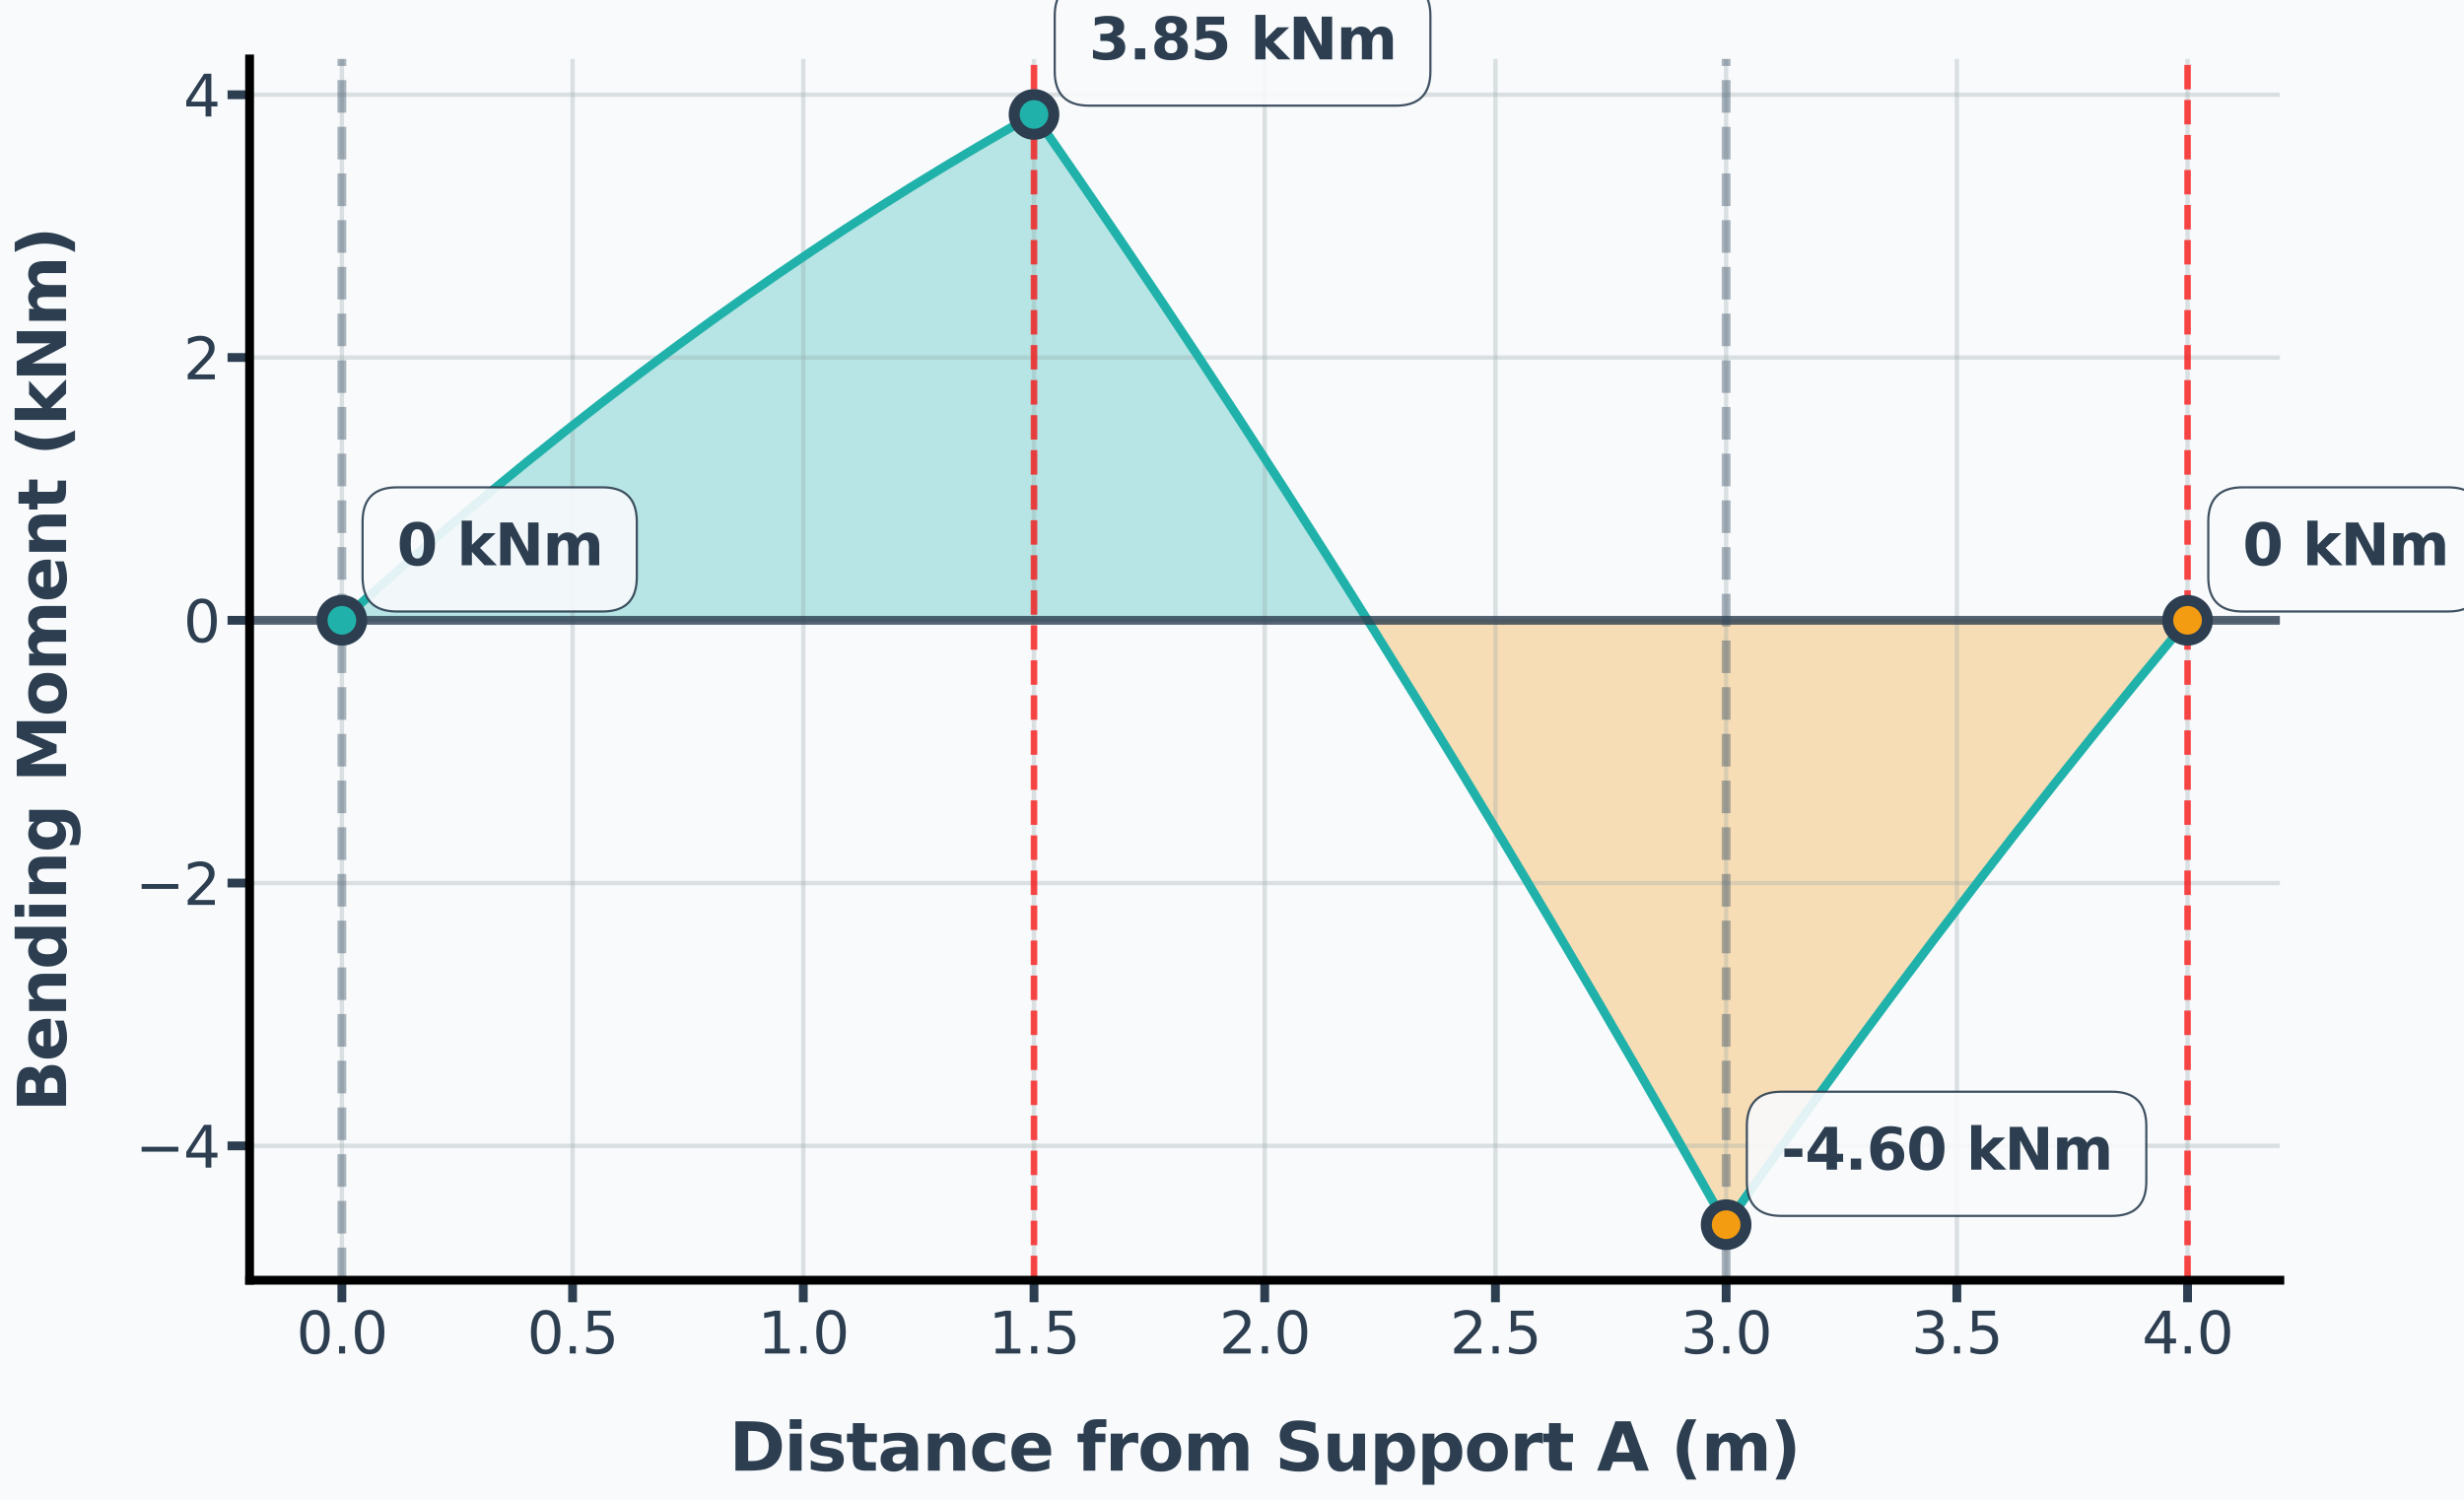 <?xml version="1.0" encoding="utf-8" standalone="no"?>
<!DOCTYPE svg PUBLIC "-//W3C//DTD SVG 1.1//EN"
  "http://www.w3.org/Graphics/SVG/1.1/DTD/svg11.dtd">
<svg xmlns:xlink="http://www.w3.org/1999/xlink" width="1118.491pt" height="681.053pt" viewBox="0 0 1118.491 681.053" xmlns="http://www.w3.org/2000/svg" version="1.1">
 <defs>
  <style type="text/css">*{stroke-linejoin: round; stroke-linecap: butt}</style>
 </defs>
 <g id="figure_1">
  <g id="patch_1">
   <path d="M 0 681.053 
L 1118.491 681.053 
L 1118.491 0 
L 0 0 
z
" style="fill: #f8fafc"/>
  </g>
  <g id="axes_1">
   <g id="patch_2">
    <path d="M 113.298 581.156 
L 1034.898 581.156 
L 1034.898 26.756 
L 113.298 26.756 
z
" style="fill: #f8fafc"/>
   </g>
   <g id="PolyCollection_1">
    <defs>
     <path id="mab0df63781" d="M 155.189 -399.464 
L 155.189 -399.464 
L 156.868 -400.977 
L 158.547 -402.486 
L 160.226 -403.993 
L 161.905 -405.496 
L 163.584 -406.996 
L 165.263 -408.493 
L 166.942 -409.987 
L 168.621 -411.479 
L 170.3 -412.966 
L 171.979 -414.451 
L 173.658 -415.933 
L 175.337 -417.412 
L 177.016 -418.888 
L 178.695 -420.36 
L 180.374 -421.83 
L 182.053 -423.296 
L 183.732 -424.76 
L 185.411 -426.22 
L 187.09 -427.678 
L 188.769 -429.132 
L 190.448 -430.583 
L 192.127 -432.031 
L 193.806 -433.476 
L 195.485 -434.918 
L 197.164 -436.357 
L 198.843 -437.793 
L 200.522 -439.226 
L 202.201 -440.655 
L 203.88 -442.082 
L 205.559 -443.506 
L 207.238 -444.926 
L 208.917 -446.344 
L 210.596 -447.758 
L 212.275 -449.169 
L 213.954 -450.578 
L 215.633 -451.983 
L 217.312 -453.385 
L 218.991 -454.784 
L 220.67 -456.18 
L 222.349 -457.573 
L 224.028 -458.963 
L 225.707 -460.35 
L 227.386 -461.733 
L 229.065 -463.114 
L 230.744 -464.491 
L 232.423 -465.866 
L 234.102 -467.237 
L 235.781 -468.606 
L 237.46 -469.971 
L 239.139 -471.333 
L 240.818 -472.693 
L 242.497 -474.049 
L 244.176 -475.402 
L 245.855 -476.752 
L 247.534 -478.099 
L 249.213 -479.443 
L 250.892 -480.783 
L 252.571 -482.121 
L 254.25 -483.456 
L 255.929 -484.787 
L 257.608 -486.116 
L 259.287 -487.441 
L 260.966 -488.764 
L 262.645 -490.083 
L 264.324 -491.399 
L 266.003 -492.713 
L 267.682 -494.023 
L 269.361 -495.33 
L 271.04 -496.634 
L 272.719 -497.935 
L 274.398 -499.233 
L 276.077 -500.528 
L 277.756 -501.819 
L 279.435 -503.108 
L 281.114 -504.394 
L 282.793 -505.676 
L 284.472 -506.956 
L 286.151 -508.232 
L 287.83 -509.505 
L 289.509 -510.776 
L 291.188 -512.043 
L 292.867 -513.307 
L 294.546 -514.568 
L 296.225 -515.826 
L 297.904 -517.081 
L 299.583 -518.333 
L 301.262 -519.582 
L 302.941 -520.828 
L 304.62 -522.07 
L 306.299 -523.31 
L 307.978 -524.546 
L 309.657 -525.78 
L 311.336 -527.01 
L 313.015 -528.238 
L 314.694 -529.462 
L 316.373 -530.683 
L 318.052 -531.901 
L 319.731 -533.116 
L 321.41 -534.328 
L 323.089 -535.537 
L 324.768 -536.743 
L 326.447 -537.946 
L 328.126 -539.146 
L 329.805 -540.343 
L 331.484 -541.536 
L 333.163 -542.727 
L 334.842 -543.914 
L 336.521 -545.099 
L 338.2 -546.28 
L 339.879 -547.458 
L 341.558 -548.634 
L 343.237 -549.806 
L 344.916 -550.975 
L 346.595 -552.141 
L 348.274 -553.304 
L 349.953 -554.464 
L 351.632 -555.621 
L 353.311 -556.774 
L 354.99 -557.925 
L 356.669 -559.073 
L 358.348 -560.217 
L 360.027 -561.359 
L 361.706 -562.497 
L 363.385 -563.633 
L 365.064 -564.765 
L 366.743 -565.894 
L 368.422 -567.02 
L 370.101 -568.143 
L 371.78 -569.263 
L 373.459 -570.38 
L 375.138 -571.494 
L 376.817 -572.605 
L 378.496 -573.713 
L 380.175 -574.818 
L 381.854 -575.919 
L 383.533 -577.018 
L 385.212 -578.113 
L 386.891 -579.206 
L 388.57 -580.295 
L 390.249 -581.382 
L 391.928 -582.465 
L 393.607 -583.545 
L 395.286 -584.622 
L 396.965 -585.696 
L 398.644 -586.767 
L 400.323 -587.835 
L 402.002 -588.9 
L 403.681 -589.962 
L 405.36 -591.02 
L 407.038 -592.076 
L 408.717 -593.129 
L 410.396 -594.178 
L 412.075 -595.225 
L 413.754 -596.268 
L 415.433 -597.308 
L 417.112 -598.346 
L 418.791 -599.38 
L 420.47 -600.411 
L 422.149 -601.439 
L 423.828 -602.464 
L 425.507 -603.486 
L 427.186 -604.505 
L 428.865 -605.521 
L 430.544 -606.533 
L 432.223 -607.543 
L 433.902 -608.55 
L 435.581 -609.553 
L 437.26 -610.554 
L 438.939 -611.551 
L 440.618 -612.545 
L 442.297 -613.537 
L 443.976 -614.525 
L 445.655 -615.51 
L 447.334 -616.492 
L 449.013 -617.471 
L 450.692 -618.447 
L 452.371 -619.42 
L 454.05 -620.39 
L 455.729 -621.356 
L 457.408 -622.32 
L 459.087 -623.281 
L 460.766 -624.238 
L 462.445 -625.193 
L 464.124 -626.144 
L 465.803 -627.092 
L 467.482 -628.038 
L 469.161 -628.98 
L 470.84 -626.991 
L 472.519 -624.58 
L 474.198 -622.166 
L 475.877 -619.749 
L 477.556 -617.329 
L 479.235 -614.906 
L 480.914 -612.48 
L 482.593 -610.051 
L 484.272 -607.619 
L 485.951 -605.184 
L 487.63 -602.745 
L 489.309 -600.304 
L 490.988 -597.859 
L 492.667 -595.412 
L 494.346 -592.961 
L 496.025 -590.508 
L 497.704 -588.051 
L 499.383 -585.591 
L 501.062 -583.128 
L 502.741 -580.662 
L 504.42 -578.193 
L 506.099 -575.721 
L 507.778 -573.246 
L 509.457 -570.768 
L 511.136 -568.287 
L 512.815 -565.802 
L 514.494 -563.315 
L 516.173 -560.825 
L 517.852 -558.331 
L 519.531 -555.835 
L 521.21 -553.335 
L 522.889 -550.832 
L 524.568 -548.326 
L 526.247 -545.818 
L 527.926 -543.306 
L 529.605 -540.791 
L 531.284 -538.273 
L 532.963 -535.751 
L 534.642 -533.227 
L 536.321 -530.7 
L 538 -528.17 
L 539.679 -525.636 
L 541.358 -523.1 
L 543.037 -520.56 
L 544.716 -518.018 
L 546.395 -515.472 
L 548.074 -512.924 
L 549.753 -510.372 
L 551.432 -507.817 
L 553.111 -505.259 
L 554.79 -502.698 
L 556.469 -500.134 
L 558.148 -497.567 
L 559.827 -494.997 
L 561.506 -492.423 
L 563.185 -489.847 
L 564.864 -487.268 
L 566.543 -484.685 
L 568.222 -482.1 
L 569.901 -479.511 
L 571.58 -476.92 
L 573.259 -474.325 
L 574.938 -471.727 
L 576.617 -469.126 
L 578.296 -466.523 
L 579.975 -463.916 
L 581.654 -461.306 
L 583.333 -458.692 
L 585.012 -456.076 
L 586.691 -453.457 
L 588.37 -450.835 
L 590.049 -448.209 
L 591.728 -445.581 
L 593.407 -442.949 
L 595.086 -440.315 
L 596.765 -437.677 
L 598.444 -435.037 
L 600.123 -432.393 
L 601.802 -429.746 
L 603.481 -427.096 
L 605.16 -424.443 
L 606.839 -421.787 
L 608.518 -419.128 
L 610.197 -416.466 
L 611.876 -413.801 
L 613.555 -411.132 
L 615.234 -408.461 
L 616.913 -405.787 
L 618.592 -403.109 
L 620.271 -400.429 
L 620.271 -399.464 
L 620.271 -399.464 
L 618.592 -399.464 
L 616.913 -399.464 
L 615.234 -399.464 
L 613.555 -399.464 
L 611.876 -399.464 
L 610.197 -399.464 
L 608.518 -399.464 
L 606.839 -399.464 
L 605.16 -399.464 
L 603.481 -399.464 
L 601.802 -399.464 
L 600.123 -399.464 
L 598.444 -399.464 
L 596.765 -399.464 
L 595.086 -399.464 
L 593.407 -399.464 
L 591.728 -399.464 
L 590.049 -399.464 
L 588.37 -399.464 
L 586.691 -399.464 
L 585.012 -399.464 
L 583.333 -399.464 
L 581.654 -399.464 
L 579.975 -399.464 
L 578.296 -399.464 
L 576.617 -399.464 
L 574.938 -399.464 
L 573.259 -399.464 
L 571.58 -399.464 
L 569.901 -399.464 
L 568.222 -399.464 
L 566.543 -399.464 
L 564.864 -399.464 
L 563.185 -399.464 
L 561.506 -399.464 
L 559.827 -399.464 
L 558.148 -399.464 
L 556.469 -399.464 
L 554.79 -399.464 
L 553.111 -399.464 
L 551.432 -399.464 
L 549.753 -399.464 
L 548.074 -399.464 
L 546.395 -399.464 
L 544.716 -399.464 
L 543.037 -399.464 
L 541.358 -399.464 
L 539.679 -399.464 
L 538 -399.464 
L 536.321 -399.464 
L 534.642 -399.464 
L 532.963 -399.464 
L 531.284 -399.464 
L 529.605 -399.464 
L 527.926 -399.464 
L 526.247 -399.464 
L 524.568 -399.464 
L 522.889 -399.464 
L 521.21 -399.464 
L 519.531 -399.464 
L 517.852 -399.464 
L 516.173 -399.464 
L 514.494 -399.464 
L 512.815 -399.464 
L 511.136 -399.464 
L 509.457 -399.464 
L 507.778 -399.464 
L 506.099 -399.464 
L 504.42 -399.464 
L 502.741 -399.464 
L 501.062 -399.464 
L 499.383 -399.464 
L 497.704 -399.464 
L 496.025 -399.464 
L 494.346 -399.464 
L 492.667 -399.464 
L 490.988 -399.464 
L 489.309 -399.464 
L 487.63 -399.464 
L 485.951 -399.464 
L 484.272 -399.464 
L 482.593 -399.464 
L 480.914 -399.464 
L 479.235 -399.464 
L 477.556 -399.464 
L 475.877 -399.464 
L 474.198 -399.464 
L 472.519 -399.464 
L 470.84 -399.464 
L 469.161 -399.464 
L 467.482 -399.464 
L 465.803 -399.464 
L 464.124 -399.464 
L 462.445 -399.464 
L 460.766 -399.464 
L 459.087 -399.464 
L 457.408 -399.464 
L 455.729 -399.464 
L 454.05 -399.464 
L 452.371 -399.464 
L 450.692 -399.464 
L 449.013 -399.464 
L 447.334 -399.464 
L 445.655 -399.464 
L 443.976 -399.464 
L 442.297 -399.464 
L 440.618 -399.464 
L 438.939 -399.464 
L 437.26 -399.464 
L 435.581 -399.464 
L 433.902 -399.464 
L 432.223 -399.464 
L 430.544 -399.464 
L 428.865 -399.464 
L 427.186 -399.464 
L 425.507 -399.464 
L 423.828 -399.464 
L 422.149 -399.464 
L 420.47 -399.464 
L 418.791 -399.464 
L 417.112 -399.464 
L 415.433 -399.464 
L 413.754 -399.464 
L 412.075 -399.464 
L 410.396 -399.464 
L 408.717 -399.464 
L 407.038 -399.464 
L 405.36 -399.464 
L 403.681 -399.464 
L 402.002 -399.464 
L 400.323 -399.464 
L 398.644 -399.464 
L 396.965 -399.464 
L 395.286 -399.464 
L 393.607 -399.464 
L 391.928 -399.464 
L 390.249 -399.464 
L 388.57 -399.464 
L 386.891 -399.464 
L 385.212 -399.464 
L 383.533 -399.464 
L 381.854 -399.464 
L 380.175 -399.464 
L 378.496 -399.464 
L 376.817 -399.464 
L 375.138 -399.464 
L 373.459 -399.464 
L 371.78 -399.464 
L 370.101 -399.464 
L 368.422 -399.464 
L 366.743 -399.464 
L 365.064 -399.464 
L 363.385 -399.464 
L 361.706 -399.464 
L 360.027 -399.464 
L 358.348 -399.464 
L 356.669 -399.464 
L 354.99 -399.464 
L 353.311 -399.464 
L 351.632 -399.464 
L 349.953 -399.464 
L 348.274 -399.464 
L 346.595 -399.464 
L 344.916 -399.464 
L 343.237 -399.464 
L 341.558 -399.464 
L 339.879 -399.464 
L 338.2 -399.464 
L 336.521 -399.464 
L 334.842 -399.464 
L 333.163 -399.464 
L 331.484 -399.464 
L 329.805 -399.464 
L 328.126 -399.464 
L 326.447 -399.464 
L 324.768 -399.464 
L 323.089 -399.464 
L 321.41 -399.464 
L 319.731 -399.464 
L 318.052 -399.464 
L 316.373 -399.464 
L 314.694 -399.464 
L 313.015 -399.464 
L 311.336 -399.464 
L 309.657 -399.464 
L 307.978 -399.464 
L 306.299 -399.464 
L 304.62 -399.464 
L 302.941 -399.464 
L 301.262 -399.464 
L 299.583 -399.464 
L 297.904 -399.464 
L 296.225 -399.464 
L 294.546 -399.464 
L 292.867 -399.464 
L 291.188 -399.464 
L 289.509 -399.464 
L 287.83 -399.464 
L 286.151 -399.464 
L 284.472 -399.464 
L 282.793 -399.464 
L 281.114 -399.464 
L 279.435 -399.464 
L 277.756 -399.464 
L 276.077 -399.464 
L 274.398 -399.464 
L 272.719 -399.464 
L 271.04 -399.464 
L 269.361 -399.464 
L 267.682 -399.464 
L 266.003 -399.464 
L 264.324 -399.464 
L 262.645 -399.464 
L 260.966 -399.464 
L 259.287 -399.464 
L 257.608 -399.464 
L 255.929 -399.464 
L 254.25 -399.464 
L 252.571 -399.464 
L 250.892 -399.464 
L 249.213 -399.464 
L 247.534 -399.464 
L 245.855 -399.464 
L 244.176 -399.464 
L 242.497 -399.464 
L 240.818 -399.464 
L 239.139 -399.464 
L 237.46 -399.464 
L 235.781 -399.464 
L 234.102 -399.464 
L 232.423 -399.464 
L 230.744 -399.464 
L 229.065 -399.464 
L 227.386 -399.464 
L 225.707 -399.464 
L 224.028 -399.464 
L 222.349 -399.464 
L 220.67 -399.464 
L 218.991 -399.464 
L 217.312 -399.464 
L 215.633 -399.464 
L 213.954 -399.464 
L 212.275 -399.464 
L 210.596 -399.464 
L 208.917 -399.464 
L 207.238 -399.464 
L 205.559 -399.464 
L 203.88 -399.464 
L 202.201 -399.464 
L 200.522 -399.464 
L 198.843 -399.464 
L 197.164 -399.464 
L 195.485 -399.464 
L 193.806 -399.464 
L 192.127 -399.464 
L 190.448 -399.464 
L 188.769 -399.464 
L 187.09 -399.464 
L 185.411 -399.464 
L 183.732 -399.464 
L 182.053 -399.464 
L 180.374 -399.464 
L 178.695 -399.464 
L 177.016 -399.464 
L 175.337 -399.464 
L 173.658 -399.464 
L 171.979 -399.464 
L 170.3 -399.464 
L 168.621 -399.464 
L 166.942 -399.464 
L 165.263 -399.464 
L 163.584 -399.464 
L 161.905 -399.464 
L 160.226 -399.464 
L 158.547 -399.464 
L 156.868 -399.464 
L 155.189 -399.464 
z
" style="stroke: #20b2aa; stroke-opacity: 0.3"/>
    </defs>
    <g clip-path="url(#pd5e6517cfe)">
     <use xlink:href="#mab0df63781" x="0" y="681.053" style="fill: #20b2aa; fill-opacity: 0.3; stroke: #20b2aa; stroke-opacity: 0.3"/>
    </g>
   </g>
   <g id="PolyCollection_2">
    <defs>
     <path id="m97b9913c38" d="M 621.95 -399.464 
L 621.95 -397.745 
L 623.629 -395.058 
L 625.308 -392.369 
L 626.987 -389.676 
L 628.666 -386.98 
L 630.345 -384.281 
L 632.024 -381.579 
L 633.703 -378.874 
L 635.382 -376.166 
L 637.061 -373.455 
L 638.74 -370.74 
L 640.419 -368.023 
L 642.098 -365.303 
L 643.777 -362.579 
L 645.456 -359.852 
L 647.135 -357.123 
L 648.814 -354.39 
L 650.493 -351.654 
L 652.172 -348.916 
L 653.851 -346.174 
L 655.53 -343.429 
L 657.209 -340.681 
L 658.888 -337.93 
L 660.567 -335.176 
L 662.246 -332.418 
L 663.925 -329.658 
L 665.604 -326.895 
L 667.283 -324.128 
L 668.962 -321.359 
L 670.641 -318.586 
L 672.32 -315.811 
L 673.999 -313.032 
L 675.678 -310.25 
L 677.357 -307.466 
L 679.036 -304.678 
L 680.715 -301.887 
L 682.394 -299.093 
L 684.073 -296.296 
L 685.752 -293.496 
L 687.431 -290.693 
L 689.11 -287.886 
L 690.789 -285.077 
L 692.468 -282.265 
L 694.147 -279.449 
L 695.826 -276.631 
L 697.505 -273.809 
L 699.184 -270.984 
L 700.863 -268.157 
L 702.542 -265.326 
L 704.221 -262.492 
L 705.899 -259.655 
L 707.578 -256.815 
L 709.257 -253.972 
L 710.936 -251.126 
L 712.615 -248.277 
L 714.294 -245.425 
L 715.973 -242.569 
L 717.652 -239.711 
L 719.331 -236.849 
L 721.01 -233.985 
L 722.689 -231.117 
L 724.368 -228.247 
L 726.047 -225.373 
L 727.726 -222.496 
L 729.405 -219.616 
L 731.084 -216.733 
L 732.763 -213.847 
L 734.442 -210.958 
L 736.121 -208.066 
L 737.8 -205.171 
L 739.479 -202.273 
L 741.158 -199.372 
L 742.837 -196.467 
L 744.516 -193.56 
L 746.195 -190.649 
L 747.874 -187.736 
L 749.553 -184.819 
L 751.232 -181.899 
L 752.911 -178.977 
L 754.59 -176.051 
L 756.269 -173.122 
L 757.948 -170.19 
L 759.627 -167.255 
L 761.306 -164.317 
L 762.985 -161.376 
L 764.664 -158.431 
L 766.343 -155.484 
L 768.022 -152.534 
L 769.701 -149.58 
L 771.38 -146.624 
L 773.059 -143.664 
L 774.738 -140.702 
L 776.417 -137.736 
L 778.096 -134.767 
L 779.775 -131.795 
L 781.454 -128.82 
L 783.133 -125.842 
L 784.812 -126.89 
L 786.491 -129.276 
L 788.17 -131.66 
L 789.849 -134.041 
L 791.528 -136.418 
L 793.207 -138.793 
L 794.886 -141.164 
L 796.565 -143.532 
L 798.244 -145.898 
L 799.923 -148.26 
L 801.602 -150.619 
L 803.281 -152.975 
L 804.96 -155.328 
L 806.639 -157.678 
L 808.318 -160.025 
L 809.997 -162.369 
L 811.676 -164.71 
L 813.355 -167.047 
L 815.034 -169.382 
L 816.713 -171.713 
L 818.392 -174.042 
L 820.071 -176.367 
L 821.75 -178.69 
L 823.429 -181.009 
L 825.108 -183.325 
L 826.787 -185.638 
L 828.466 -187.949 
L 830.145 -190.256 
L 831.824 -192.56 
L 833.503 -194.86 
L 835.182 -197.158 
L 836.861 -199.453 
L 838.54 -201.745 
L 840.219 -204.033 
L 841.898 -206.319 
L 843.577 -208.601 
L 845.256 -210.881 
L 846.935 -213.157 
L 848.614 -215.431 
L 850.293 -217.701 
L 851.972 -219.968 
L 853.651 -222.232 
L 855.33 -224.493 
L 857.009 -226.751 
L 858.688 -229.006 
L 860.367 -231.258 
L 862.046 -233.507 
L 863.725 -235.752 
L 865.404 -237.995 
L 867.083 -240.234 
L 868.762 -242.471 
L 870.441 -244.704 
L 872.12 -246.935 
L 873.799 -249.162 
L 875.478 -251.386 
L 877.157 -253.608 
L 878.836 -255.826 
L 880.515 -258.041 
L 882.194 -260.253 
L 883.873 -262.462 
L 885.552 -264.667 
L 887.231 -266.87 
L 888.91 -269.07 
L 890.589 -271.267 
L 892.268 -273.46 
L 893.947 -275.651 
L 895.626 -277.838 
L 897.305 -280.023 
L 898.984 -282.204 
L 900.663 -284.382 
L 902.342 -286.557 
L 904.021 -288.729 
L 905.7 -290.898 
L 907.379 -293.064 
L 909.058 -295.227 
L 910.737 -297.387 
L 912.416 -299.544 
L 914.095 -301.698 
L 915.774 -303.848 
L 917.453 -305.996 
L 919.132 -308.141 
L 920.811 -310.282 
L 922.49 -312.42 
L 924.169 -314.556 
L 925.848 -316.688 
L 927.527 -318.817 
L 929.206 -320.943 
L 930.885 -323.066 
L 932.564 -325.186 
L 934.243 -327.303 
L 935.922 -329.417 
L 937.601 -331.528 
L 939.28 -333.636 
L 940.959 -335.74 
L 942.638 -337.842 
L 944.317 -339.941 
L 945.996 -342.036 
L 947.675 -344.128 
L 949.354 -346.218 
L 951.033 -348.304 
L 952.712 -350.387 
L 954.391 -352.467 
L 956.07 -354.544 
L 957.749 -356.618 
L 959.428 -358.689 
L 961.107 -360.757 
L 962.786 -362.822 
L 964.465 -364.884 
L 966.144 -366.943 
L 967.823 -368.998 
L 969.502 -371.051 
L 971.181 -373.1 
L 972.86 -375.147 
L 974.539 -377.19 
L 976.218 -379.23 
L 977.897 -381.267 
L 979.576 -383.302 
L 981.255 -385.333 
L 982.934 -387.361 
L 984.613 -389.386 
L 986.292 -391.407 
L 987.971 -393.426 
L 989.65 -395.442 
L 991.329 -397.455 
L 993.008 -399.464 
L 993.008 -399.464 
L 993.008 -399.464 
L 991.329 -399.464 
L 989.65 -399.464 
L 987.971 -399.464 
L 986.292 -399.464 
L 984.613 -399.464 
L 982.934 -399.464 
L 981.255 -399.464 
L 979.576 -399.464 
L 977.897 -399.464 
L 976.218 -399.464 
L 974.539 -399.464 
L 972.86 -399.464 
L 971.181 -399.464 
L 969.502 -399.464 
L 967.823 -399.464 
L 966.144 -399.464 
L 964.465 -399.464 
L 962.786 -399.464 
L 961.107 -399.464 
L 959.428 -399.464 
L 957.749 -399.464 
L 956.07 -399.464 
L 954.391 -399.464 
L 952.712 -399.464 
L 951.033 -399.464 
L 949.354 -399.464 
L 947.675 -399.464 
L 945.996 -399.464 
L 944.317 -399.464 
L 942.638 -399.464 
L 940.959 -399.464 
L 939.28 -399.464 
L 937.601 -399.464 
L 935.922 -399.464 
L 934.243 -399.464 
L 932.564 -399.464 
L 930.885 -399.464 
L 929.206 -399.464 
L 927.527 -399.464 
L 925.848 -399.464 
L 924.169 -399.464 
L 922.49 -399.464 
L 920.811 -399.464 
L 919.132 -399.464 
L 917.453 -399.464 
L 915.774 -399.464 
L 914.095 -399.464 
L 912.416 -399.464 
L 910.737 -399.464 
L 909.058 -399.464 
L 907.379 -399.464 
L 905.7 -399.464 
L 904.021 -399.464 
L 902.342 -399.464 
L 900.663 -399.464 
L 898.984 -399.464 
L 897.305 -399.464 
L 895.626 -399.464 
L 893.947 -399.464 
L 892.268 -399.464 
L 890.589 -399.464 
L 888.91 -399.464 
L 887.231 -399.464 
L 885.552 -399.464 
L 883.873 -399.464 
L 882.194 -399.464 
L 880.515 -399.464 
L 878.836 -399.464 
L 877.157 -399.464 
L 875.478 -399.464 
L 873.799 -399.464 
L 872.12 -399.464 
L 870.441 -399.464 
L 868.762 -399.464 
L 867.083 -399.464 
L 865.404 -399.464 
L 863.725 -399.464 
L 862.046 -399.464 
L 860.367 -399.464 
L 858.688 -399.464 
L 857.009 -399.464 
L 855.33 -399.464 
L 853.651 -399.464 
L 851.972 -399.464 
L 850.293 -399.464 
L 848.614 -399.464 
L 846.935 -399.464 
L 845.256 -399.464 
L 843.577 -399.464 
L 841.898 -399.464 
L 840.219 -399.464 
L 838.54 -399.464 
L 836.861 -399.464 
L 835.182 -399.464 
L 833.503 -399.464 
L 831.824 -399.464 
L 830.145 -399.464 
L 828.466 -399.464 
L 826.787 -399.464 
L 825.108 -399.464 
L 823.429 -399.464 
L 821.75 -399.464 
L 820.071 -399.464 
L 818.392 -399.464 
L 816.713 -399.464 
L 815.034 -399.464 
L 813.355 -399.464 
L 811.676 -399.464 
L 809.997 -399.464 
L 808.318 -399.464 
L 806.639 -399.464 
L 804.96 -399.464 
L 803.281 -399.464 
L 801.602 -399.464 
L 799.923 -399.464 
L 798.244 -399.464 
L 796.565 -399.464 
L 794.886 -399.464 
L 793.207 -399.464 
L 791.528 -399.464 
L 789.849 -399.464 
L 788.17 -399.464 
L 786.491 -399.464 
L 784.812 -399.464 
L 783.133 -399.464 
L 781.454 -399.464 
L 779.775 -399.464 
L 778.096 -399.464 
L 776.417 -399.464 
L 774.738 -399.464 
L 773.059 -399.464 
L 771.38 -399.464 
L 769.701 -399.464 
L 768.022 -399.464 
L 766.343 -399.464 
L 764.664 -399.464 
L 762.985 -399.464 
L 761.306 -399.464 
L 759.627 -399.464 
L 757.948 -399.464 
L 756.269 -399.464 
L 754.59 -399.464 
L 752.911 -399.464 
L 751.232 -399.464 
L 749.553 -399.464 
L 747.874 -399.464 
L 746.195 -399.464 
L 744.516 -399.464 
L 742.837 -399.464 
L 741.158 -399.464 
L 739.479 -399.464 
L 737.8 -399.464 
L 736.121 -399.464 
L 734.442 -399.464 
L 732.763 -399.464 
L 731.084 -399.464 
L 729.405 -399.464 
L 727.726 -399.464 
L 726.047 -399.464 
L 724.368 -399.464 
L 722.689 -399.464 
L 721.01 -399.464 
L 719.331 -399.464 
L 717.652 -399.464 
L 715.973 -399.464 
L 714.294 -399.464 
L 712.615 -399.464 
L 710.936 -399.464 
L 709.257 -399.464 
L 707.578 -399.464 
L 705.899 -399.464 
L 704.221 -399.464 
L 702.542 -399.464 
L 700.863 -399.464 
L 699.184 -399.464 
L 697.505 -399.464 
L 695.826 -399.464 
L 694.147 -399.464 
L 692.468 -399.464 
L 690.789 -399.464 
L 689.11 -399.464 
L 687.431 -399.464 
L 685.752 -399.464 
L 684.073 -399.464 
L 682.394 -399.464 
L 680.715 -399.464 
L 679.036 -399.464 
L 677.357 -399.464 
L 675.678 -399.464 
L 673.999 -399.464 
L 672.32 -399.464 
L 670.641 -399.464 
L 668.962 -399.464 
L 667.283 -399.464 
L 665.604 -399.464 
L 663.925 -399.464 
L 662.246 -399.464 
L 660.567 -399.464 
L 658.888 -399.464 
L 657.209 -399.464 
L 655.53 -399.464 
L 653.851 -399.464 
L 652.172 -399.464 
L 650.493 -399.464 
L 648.814 -399.464 
L 647.135 -399.464 
L 645.456 -399.464 
L 643.777 -399.464 
L 642.098 -399.464 
L 640.419 -399.464 
L 638.74 -399.464 
L 637.061 -399.464 
L 635.382 -399.464 
L 633.703 -399.464 
L 632.024 -399.464 
L 630.345 -399.464 
L 628.666 -399.464 
L 626.987 -399.464 
L 625.308 -399.464 
L 623.629 -399.464 
L 621.95 -399.464 
z
" style="stroke: #f39c12; stroke-opacity: 0.3"/>
    </defs>
    <g clip-path="url(#pd5e6517cfe)">
     <use xlink:href="#m97b9913c38" x="0" y="681.053" style="fill: #f39c12; fill-opacity: 0.3; stroke: #f39c12; stroke-opacity: 0.3"/>
    </g>
   </g>
   <g id="matplotlib.axis_1">
    <g id="xtick_1">
     <g id="line2d_1">
      <path d="M 155.189 581.156 
L 155.189 26.756 
" clip-path="url(#pd5e6517cfe)" style="fill: none; stroke: #95a5a6; stroke-opacity: 0.3; stroke-width: 2; stroke-linecap: square"/>
     </g>
     <g id="line2d_2">
      <defs>
       <path id="m1cbfd6ff16" d="M 0 0 
L 0 10 
" style="stroke: #2c3e50; stroke-width: 4"/>
      </defs>
      <g>
       <use xlink:href="#m1cbfd6ff16" x="155.189" y="581.156" style="fill: #2c3e50; stroke: #2c3e50; stroke-width: 4"/>
      </g>
     </g>
     <g id="text_1">
      <!-- 0.0 -->
      <g style="fill: #2c3e50" transform="translate(134.515 614.412)scale(0.26 -0.26)">
       <defs>
        <path id="DejaVuSans-30" d="M 2034 4250 
Q 1547 4250 1301 3770 
Q 1056 3291 1056 2328 
Q 1056 1369 1301 889 
Q 1547 409 2034 409 
Q 2525 409 2770 889 
Q 3016 1369 3016 2328 
Q 3016 3291 2770 3770 
Q 2525 4250 2034 4250 
z
M 2034 4750 
Q 2819 4750 3233 4129 
Q 3647 3509 3647 2328 
Q 3647 1150 3233 529 
Q 2819 -91 2034 -91 
Q 1250 -91 836 529 
Q 422 1150 422 2328 
Q 422 3509 836 4129 
Q 1250 4750 2034 4750 
z
" transform="scale(0.016)"/>
        <path id="DejaVuSans-2e" d="M 684 794 
L 1344 794 
L 1344 0 
L 684 0 
L 684 794 
z
" transform="scale(0.016)"/>
       </defs>
       <use xlink:href="#DejaVuSans-30"/>
       <use xlink:href="#DejaVuSans-2e" x="63.623"/>
       <use xlink:href="#DejaVuSans-30" x="95.41"/>
      </g>
     </g>
    </g>
    <g id="xtick_2">
     <g id="line2d_3">
      <path d="M 259.917 581.156 
L 259.917 26.756 
" clip-path="url(#pd5e6517cfe)" style="fill: none; stroke: #95a5a6; stroke-opacity: 0.3; stroke-width: 2; stroke-linecap: square"/>
     </g>
     <g id="line2d_4">
      <g>
       <use xlink:href="#m1cbfd6ff16" x="259.917" y="581.156" style="fill: #2c3e50; stroke: #2c3e50; stroke-width: 4"/>
      </g>
     </g>
     <g id="text_2">
      <!-- 0.5 -->
      <g style="fill: #2c3e50" transform="translate(239.243 614.412)scale(0.26 -0.26)">
       <defs>
        <path id="DejaVuSans-35" d="M 691 4666 
L 3169 4666 
L 3169 4134 
L 1269 4134 
L 1269 2991 
Q 1406 3038 1543 3061 
Q 1681 3084 1819 3084 
Q 2600 3084 3056 2656 
Q 3513 2228 3513 1497 
Q 3513 744 3044 326 
Q 2575 -91 1722 -91 
Q 1428 -91 1123 -41 
Q 819 9 494 109 
L 494 744 
Q 775 591 1075 516 
Q 1375 441 1709 441 
Q 2250 441 2565 725 
Q 2881 1009 2881 1497 
Q 2881 1984 2565 2268 
Q 2250 2553 1709 2553 
Q 1456 2553 1204 2497 
Q 953 2441 691 2322 
L 691 4666 
z
" transform="scale(0.016)"/>
       </defs>
       <use xlink:href="#DejaVuSans-30"/>
       <use xlink:href="#DejaVuSans-2e" x="63.623"/>
       <use xlink:href="#DejaVuSans-35" x="95.41"/>
      </g>
     </g>
    </g>
    <g id="xtick_3">
     <g id="line2d_5">
      <path d="M 364.644 581.156 
L 364.644 26.756 
" clip-path="url(#pd5e6517cfe)" style="fill: none; stroke: #95a5a6; stroke-opacity: 0.3; stroke-width: 2; stroke-linecap: square"/>
     </g>
     <g id="line2d_6">
      <g>
       <use xlink:href="#m1cbfd6ff16" x="364.644" y="581.156" style="fill: #2c3e50; stroke: #2c3e50; stroke-width: 4"/>
      </g>
     </g>
     <g id="text_3">
      <!-- 1.0 -->
      <g style="fill: #2c3e50" transform="translate(343.97 614.412)scale(0.26 -0.26)">
       <defs>
        <path id="DejaVuSans-31" d="M 794 531 
L 1825 531 
L 1825 4091 
L 703 3866 
L 703 4441 
L 1819 4666 
L 2450 4666 
L 2450 531 
L 3481 531 
L 3481 0 
L 794 0 
L 794 531 
z
" transform="scale(0.016)"/>
       </defs>
       <use xlink:href="#DejaVuSans-31"/>
       <use xlink:href="#DejaVuSans-2e" x="63.623"/>
       <use xlink:href="#DejaVuSans-30" x="95.41"/>
      </g>
     </g>
    </g>
    <g id="xtick_4">
     <g id="line2d_7">
      <path d="M 469.371 581.156 
L 469.371 26.756 
" clip-path="url(#pd5e6517cfe)" style="fill: none; stroke: #95a5a6; stroke-opacity: 0.3; stroke-width: 2; stroke-linecap: square"/>
     </g>
     <g id="line2d_8">
      <g>
       <use xlink:href="#m1cbfd6ff16" x="469.371" y="581.156" style="fill: #2c3e50; stroke: #2c3e50; stroke-width: 4"/>
      </g>
     </g>
     <g id="text_4">
      <!-- 1.5 -->
      <g style="fill: #2c3e50" transform="translate(448.697 614.412)scale(0.26 -0.26)">
       <use xlink:href="#DejaVuSans-31"/>
       <use xlink:href="#DejaVuSans-2e" x="63.623"/>
       <use xlink:href="#DejaVuSans-35" x="95.41"/>
      </g>
     </g>
    </g>
    <g id="xtick_5">
     <g id="line2d_9">
      <path d="M 574.098 581.156 
L 574.098 26.756 
" clip-path="url(#pd5e6517cfe)" style="fill: none; stroke: #95a5a6; stroke-opacity: 0.3; stroke-width: 2; stroke-linecap: square"/>
     </g>
     <g id="line2d_10">
      <g>
       <use xlink:href="#m1cbfd6ff16" x="574.098" y="581.156" style="fill: #2c3e50; stroke: #2c3e50; stroke-width: 4"/>
      </g>
     </g>
     <g id="text_5">
      <!-- 2.0 -->
      <g style="fill: #2c3e50" transform="translate(553.424 614.412)scale(0.26 -0.26)">
       <defs>
        <path id="DejaVuSans-32" d="M 1228 531 
L 3431 531 
L 3431 0 
L 469 0 
L 469 531 
Q 828 903 1448 1529 
Q 2069 2156 2228 2338 
Q 2531 2678 2651 2914 
Q 2772 3150 2772 3378 
Q 2772 3750 2511 3984 
Q 2250 4219 1831 4219 
Q 1534 4219 1204 4116 
Q 875 4013 500 3803 
L 500 4441 
Q 881 4594 1212 4672 
Q 1544 4750 1819 4750 
Q 2544 4750 2975 4387 
Q 3406 4025 3406 3419 
Q 3406 3131 3298 2873 
Q 3191 2616 2906 2266 
Q 2828 2175 2409 1742 
Q 1991 1309 1228 531 
z
" transform="scale(0.016)"/>
       </defs>
       <use xlink:href="#DejaVuSans-32"/>
       <use xlink:href="#DejaVuSans-2e" x="63.623"/>
       <use xlink:href="#DejaVuSans-30" x="95.41"/>
      </g>
     </g>
    </g>
    <g id="xtick_6">
     <g id="line2d_11">
      <path d="M 678.826 581.156 
L 678.826 26.756 
" clip-path="url(#pd5e6517cfe)" style="fill: none; stroke: #95a5a6; stroke-opacity: 0.3; stroke-width: 2; stroke-linecap: square"/>
     </g>
     <g id="line2d_12">
      <g>
       <use xlink:href="#m1cbfd6ff16" x="678.826" y="581.156" style="fill: #2c3e50; stroke: #2c3e50; stroke-width: 4"/>
      </g>
     </g>
     <g id="text_6">
      <!-- 2.5 -->
      <g style="fill: #2c3e50" transform="translate(658.152 614.412)scale(0.26 -0.26)">
       <use xlink:href="#DejaVuSans-32"/>
       <use xlink:href="#DejaVuSans-2e" x="63.623"/>
       <use xlink:href="#DejaVuSans-35" x="95.41"/>
      </g>
     </g>
    </g>
    <g id="xtick_7">
     <g id="line2d_13">
      <path d="M 783.553 581.156 
L 783.553 26.756 
" clip-path="url(#pd5e6517cfe)" style="fill: none; stroke: #95a5a6; stroke-opacity: 0.3; stroke-width: 2; stroke-linecap: square"/>
     </g>
     <g id="line2d_14">
      <g>
       <use xlink:href="#m1cbfd6ff16" x="783.553" y="581.156" style="fill: #2c3e50; stroke: #2c3e50; stroke-width: 4"/>
      </g>
     </g>
     <g id="text_7">
      <!-- 3.0 -->
      <g style="fill: #2c3e50" transform="translate(762.879 614.412)scale(0.26 -0.26)">
       <defs>
        <path id="DejaVuSans-33" d="M 2597 2516 
Q 3050 2419 3304 2112 
Q 3559 1806 3559 1356 
Q 3559 666 3084 287 
Q 2609 -91 1734 -91 
Q 1441 -91 1130 -33 
Q 819 25 488 141 
L 488 750 
Q 750 597 1062 519 
Q 1375 441 1716 441 
Q 2309 441 2620 675 
Q 2931 909 2931 1356 
Q 2931 1769 2642 2001 
Q 2353 2234 1838 2234 
L 1294 2234 
L 1294 2753 
L 1863 2753 
Q 2328 2753 2575 2939 
Q 2822 3125 2822 3475 
Q 2822 3834 2567 4026 
Q 2313 4219 1838 4219 
Q 1578 4219 1281 4162 
Q 984 4106 628 3988 
L 628 4550 
Q 988 4650 1302 4700 
Q 1616 4750 1894 4750 
Q 2613 4750 3031 4423 
Q 3450 4097 3450 3541 
Q 3450 3153 3228 2886 
Q 3006 2619 2597 2516 
z
" transform="scale(0.016)"/>
       </defs>
       <use xlink:href="#DejaVuSans-33"/>
       <use xlink:href="#DejaVuSans-2e" x="63.623"/>
       <use xlink:href="#DejaVuSans-30" x="95.41"/>
      </g>
     </g>
    </g>
    <g id="xtick_8">
     <g id="line2d_15">
      <path d="M 888.28 581.156 
L 888.28 26.756 
" clip-path="url(#pd5e6517cfe)" style="fill: none; stroke: #95a5a6; stroke-opacity: 0.3; stroke-width: 2; stroke-linecap: square"/>
     </g>
     <g id="line2d_16">
      <g>
       <use xlink:href="#m1cbfd6ff16" x="888.28" y="581.156" style="fill: #2c3e50; stroke: #2c3e50; stroke-width: 4"/>
      </g>
     </g>
     <g id="text_8">
      <!-- 3.5 -->
      <g style="fill: #2c3e50" transform="translate(867.606 614.412)scale(0.26 -0.26)">
       <use xlink:href="#DejaVuSans-33"/>
       <use xlink:href="#DejaVuSans-2e" x="63.623"/>
       <use xlink:href="#DejaVuSans-35" x="95.41"/>
      </g>
     </g>
    </g>
    <g id="xtick_9">
     <g id="line2d_17">
      <path d="M 993.008 581.156 
L 993.008 26.756 
" clip-path="url(#pd5e6517cfe)" style="fill: none; stroke: #95a5a6; stroke-opacity: 0.3; stroke-width: 2; stroke-linecap: square"/>
     </g>
     <g id="line2d_18">
      <g>
       <use xlink:href="#m1cbfd6ff16" x="993.008" y="581.156" style="fill: #2c3e50; stroke: #2c3e50; stroke-width: 4"/>
      </g>
     </g>
     <g id="text_9">
      <!-- 4.0 -->
      <g style="fill: #2c3e50" transform="translate(972.333 614.412)scale(0.26 -0.26)">
       <defs>
        <path id="DejaVuSans-34" d="M 2419 4116 
L 825 1625 
L 2419 1625 
L 2419 4116 
z
M 2253 4666 
L 3047 4666 
L 3047 1625 
L 3713 1625 
L 3713 1100 
L 3047 1100 
L 3047 0 
L 2419 0 
L 2419 1100 
L 313 1100 
L 313 1709 
L 2253 4666 
z
" transform="scale(0.016)"/>
       </defs>
       <use xlink:href="#DejaVuSans-34"/>
       <use xlink:href="#DejaVuSans-2e" x="63.623"/>
       <use xlink:href="#DejaVuSans-30" x="95.41"/>
      </g>
     </g>
    </g>
    <g id="text_10">
     <!-- Distance from Support A (m) -->
     <g style="fill: #2c3e50" transform="translate(331.019 667.614)scale(0.3 -0.3)">
      <defs>
       <path id="DejaVuSans-Bold-44" d="M 1791 3756 
L 1791 909 
L 2222 909 
Q 2959 909 3348 1275 
Q 3738 1641 3738 2338 
Q 3738 3031 3350 3393 
Q 2963 3756 2222 3756 
L 1791 3756 
z
M 588 4666 
L 1856 4666 
Q 2919 4666 3439 4514 
Q 3959 4363 4331 4000 
Q 4659 3684 4818 3271 
Q 4978 2859 4978 2338 
Q 4978 1809 4818 1395 
Q 4659 981 4331 666 
Q 3956 303 3431 151 
Q 2906 0 1856 0 
L 588 0 
L 588 4666 
z
" transform="scale(0.016)"/>
       <path id="DejaVuSans-Bold-69" d="M 538 3500 
L 1656 3500 
L 1656 0 
L 538 0 
L 538 3500 
z
M 538 4863 
L 1656 4863 
L 1656 3950 
L 538 3950 
L 538 4863 
z
" transform="scale(0.016)"/>
       <path id="DejaVuSans-Bold-73" d="M 3272 3391 
L 3272 2541 
Q 2913 2691 2578 2766 
Q 2244 2841 1947 2841 
Q 1628 2841 1473 2761 
Q 1319 2681 1319 2516 
Q 1319 2381 1436 2309 
Q 1553 2238 1856 2203 
L 2053 2175 
Q 2913 2066 3209 1816 
Q 3506 1566 3506 1031 
Q 3506 472 3093 190 
Q 2681 -91 1863 -91 
Q 1516 -91 1145 -36 
Q 775 19 384 128 
L 384 978 
Q 719 816 1070 734 
Q 1422 653 1784 653 
Q 2113 653 2278 743 
Q 2444 834 2444 1013 
Q 2444 1163 2330 1236 
Q 2216 1309 1875 1350 
L 1678 1375 
Q 931 1469 631 1722 
Q 331 1975 331 2491 
Q 331 3047 712 3315 
Q 1094 3584 1881 3584 
Q 2191 3584 2531 3537 
Q 2872 3491 3272 3391 
z
" transform="scale(0.016)"/>
       <path id="DejaVuSans-Bold-74" d="M 1759 4494 
L 1759 3500 
L 2913 3500 
L 2913 2700 
L 1759 2700 
L 1759 1216 
Q 1759 972 1856 886 
Q 1953 800 2241 800 
L 2816 800 
L 2816 0 
L 1856 0 
Q 1194 0 917 276 
Q 641 553 641 1216 
L 641 2700 
L 84 2700 
L 84 3500 
L 641 3500 
L 641 4494 
L 1759 4494 
z
" transform="scale(0.016)"/>
       <path id="DejaVuSans-Bold-61" d="M 2106 1575 
Q 1756 1575 1579 1456 
Q 1403 1338 1403 1106 
Q 1403 894 1545 773 
Q 1688 653 1941 653 
Q 2256 653 2472 879 
Q 2688 1106 2688 1447 
L 2688 1575 
L 2106 1575 
z
M 3816 1997 
L 3816 0 
L 2688 0 
L 2688 519 
Q 2463 200 2181 54 
Q 1900 -91 1497 -91 
Q 953 -91 614 226 
Q 275 544 275 1050 
Q 275 1666 698 1953 
Q 1122 2241 2028 2241 
L 2688 2241 
L 2688 2328 
Q 2688 2594 2478 2717 
Q 2269 2841 1825 2841 
Q 1466 2841 1156 2769 
Q 847 2697 581 2553 
L 581 3406 
Q 941 3494 1303 3539 
Q 1666 3584 2028 3584 
Q 2975 3584 3395 3211 
Q 3816 2838 3816 1997 
z
" transform="scale(0.016)"/>
       <path id="DejaVuSans-Bold-6e" d="M 4056 2131 
L 4056 0 
L 2931 0 
L 2931 347 
L 2931 1631 
Q 2931 2084 2911 2256 
Q 2891 2428 2841 2509 
Q 2775 2619 2662 2680 
Q 2550 2741 2406 2741 
Q 2056 2741 1856 2470 
Q 1656 2200 1656 1722 
L 1656 0 
L 538 0 
L 538 3500 
L 1656 3500 
L 1656 2988 
Q 1909 3294 2193 3439 
Q 2478 3584 2822 3584 
Q 3428 3584 3742 3212 
Q 4056 2841 4056 2131 
z
" transform="scale(0.016)"/>
       <path id="DejaVuSans-Bold-63" d="M 3366 3391 
L 3366 2478 
Q 3138 2634 2908 2709 
Q 2678 2784 2431 2784 
Q 1963 2784 1702 2511 
Q 1441 2238 1441 1747 
Q 1441 1256 1702 982 
Q 1963 709 2431 709 
Q 2694 709 2930 787 
Q 3166 866 3366 1019 
L 3366 103 
Q 3103 6 2833 -42 
Q 2563 -91 2291 -91 
Q 1344 -91 809 395 
Q 275 881 275 1747 
Q 275 2613 809 3098 
Q 1344 3584 2291 3584 
Q 2566 3584 2833 3536 
Q 3100 3488 3366 3391 
z
" transform="scale(0.016)"/>
       <path id="DejaVuSans-Bold-65" d="M 4031 1759 
L 4031 1441 
L 1416 1441 
Q 1456 1047 1700 850 
Q 1944 653 2381 653 
Q 2734 653 3104 758 
Q 3475 863 3866 1075 
L 3866 213 
Q 3469 63 3072 -14 
Q 2675 -91 2278 -91 
Q 1328 -91 801 392 
Q 275 875 275 1747 
Q 275 2603 792 3093 
Q 1309 3584 2216 3584 
Q 3041 3584 3536 3087 
Q 4031 2591 4031 1759 
z
M 2881 2131 
Q 2881 2450 2695 2645 
Q 2509 2841 2209 2841 
Q 1884 2841 1681 2658 
Q 1478 2475 1428 2131 
L 2881 2131 
z
" transform="scale(0.016)"/>
       <path id="DejaVuSans-Bold-20" transform="scale(0.016)"/>
       <path id="DejaVuSans-Bold-66" d="M 2841 4863 
L 2841 4128 
L 2222 4128 
Q 1984 4128 1890 4042 
Q 1797 3956 1797 3744 
L 1797 3500 
L 2753 3500 
L 2753 2700 
L 1797 2700 
L 1797 0 
L 678 0 
L 678 2700 
L 122 2700 
L 122 3500 
L 678 3500 
L 678 3744 
Q 678 4316 997 4589 
Q 1316 4863 1984 4863 
L 2841 4863 
z
" transform="scale(0.016)"/>
       <path id="DejaVuSans-Bold-72" d="M 3138 2547 
Q 2991 2616 2845 2648 
Q 2700 2681 2553 2681 
Q 2122 2681 1889 2404 
Q 1656 2128 1656 1613 
L 1656 0 
L 538 0 
L 538 3500 
L 1656 3500 
L 1656 2925 
Q 1872 3269 2151 3426 
Q 2431 3584 2822 3584 
Q 2878 3584 2943 3579 
Q 3009 3575 3134 3559 
L 3138 2547 
z
" transform="scale(0.016)"/>
       <path id="DejaVuSans-Bold-6f" d="M 2203 2784 
Q 1831 2784 1636 2517 
Q 1441 2250 1441 1747 
Q 1441 1244 1636 976 
Q 1831 709 2203 709 
Q 2569 709 2762 976 
Q 2956 1244 2956 1747 
Q 2956 2250 2762 2517 
Q 2569 2784 2203 2784 
z
M 2203 3584 
Q 3106 3584 3614 3096 
Q 4122 2609 4122 1747 
Q 4122 884 3614 396 
Q 3106 -91 2203 -91 
Q 1297 -91 786 396 
Q 275 884 275 1747 
Q 275 2609 786 3096 
Q 1297 3584 2203 3584 
z
" transform="scale(0.016)"/>
       <path id="DejaVuSans-Bold-6d" d="M 3781 2919 
Q 3994 3244 4286 3414 
Q 4578 3584 4928 3584 
Q 5531 3584 5847 3212 
Q 6163 2841 6163 2131 
L 6163 0 
L 5038 0 
L 5038 1825 
Q 5041 1866 5042 1909 
Q 5044 1953 5044 2034 
Q 5044 2406 4934 2573 
Q 4825 2741 4581 2741 
Q 4263 2741 4089 2478 
Q 3916 2216 3909 1719 
L 3909 0 
L 2784 0 
L 2784 1825 
Q 2784 2406 2684 2573 
Q 2584 2741 2328 2741 
Q 2006 2741 1831 2477 
Q 1656 2213 1656 1722 
L 1656 0 
L 531 0 
L 531 3500 
L 1656 3500 
L 1656 2988 
Q 1863 3284 2130 3434 
Q 2397 3584 2719 3584 
Q 3081 3584 3359 3409 
Q 3638 3234 3781 2919 
z
" transform="scale(0.016)"/>
       <path id="DejaVuSans-Bold-53" d="M 3834 4519 
L 3834 3531 
Q 3450 3703 3084 3790 
Q 2719 3878 2394 3878 
Q 1963 3878 1756 3759 
Q 1550 3641 1550 3391 
Q 1550 3203 1689 3098 
Q 1828 2994 2194 2919 
L 2706 2816 
Q 3484 2659 3812 2340 
Q 4141 2022 4141 1434 
Q 4141 663 3683 286 
Q 3225 -91 2284 -91 
Q 1841 -91 1394 -6 
Q 947 78 500 244 
L 500 1259 
Q 947 1022 1364 901 
Q 1781 781 2169 781 
Q 2563 781 2772 912 
Q 2981 1044 2981 1288 
Q 2981 1506 2839 1625 
Q 2697 1744 2272 1838 
L 1806 1941 
Q 1106 2091 782 2419 
Q 459 2747 459 3303 
Q 459 4000 909 4375 
Q 1359 4750 2203 4750 
Q 2588 4750 2994 4692 
Q 3400 4634 3834 4519 
z
" transform="scale(0.016)"/>
       <path id="DejaVuSans-Bold-75" d="M 500 1363 
L 500 3500 
L 1625 3500 
L 1625 3150 
Q 1625 2866 1622 2436 
Q 1619 2006 1619 1863 
Q 1619 1441 1641 1255 
Q 1663 1069 1716 984 
Q 1784 875 1895 815 
Q 2006 756 2150 756 
Q 2500 756 2700 1025 
Q 2900 1294 2900 1772 
L 2900 3500 
L 4019 3500 
L 4019 0 
L 2900 0 
L 2900 506 
Q 2647 200 2364 54 
Q 2081 -91 1741 -91 
Q 1134 -91 817 281 
Q 500 653 500 1363 
z
" transform="scale(0.016)"/>
       <path id="DejaVuSans-Bold-70" d="M 1656 506 
L 1656 -1331 
L 538 -1331 
L 538 3500 
L 1656 3500 
L 1656 2988 
Q 1888 3294 2169 3439 
Q 2450 3584 2816 3584 
Q 3463 3584 3878 3070 
Q 4294 2556 4294 1747 
Q 4294 938 3878 423 
Q 3463 -91 2816 -91 
Q 2450 -91 2169 54 
Q 1888 200 1656 506 
z
M 2400 2772 
Q 2041 2772 1848 2508 
Q 1656 2244 1656 1747 
Q 1656 1250 1848 986 
Q 2041 722 2400 722 
Q 2759 722 2948 984 
Q 3138 1247 3138 1747 
Q 3138 2247 2948 2509 
Q 2759 2772 2400 2772 
z
" transform="scale(0.016)"/>
       <path id="DejaVuSans-Bold-41" d="M 3419 850 
L 1538 850 
L 1241 0 
L 31 0 
L 1759 4666 
L 3194 4666 
L 4922 0 
L 3713 0 
L 3419 850 
z
M 1838 1716 
L 3116 1716 
L 2478 3572 
L 1838 1716 
z
" transform="scale(0.016)"/>
       <path id="DejaVuSans-Bold-28" d="M 2413 -844 
L 1484 -844 
Q 1006 -72 778 623 
Q 550 1319 550 2003 
Q 550 2688 779 3389 
Q 1009 4091 1484 4856 
L 2413 4856 
Q 2013 4116 1813 3408 
Q 1613 2700 1613 2009 
Q 1613 1319 1811 609 
Q 2009 -100 2413 -844 
z
" transform="scale(0.016)"/>
       <path id="DejaVuSans-Bold-29" d="M 513 -844 
Q 913 -100 1113 609 
Q 1313 1319 1313 2009 
Q 1313 2700 1113 3408 
Q 913 4116 513 4856 
L 1441 4856 
Q 1916 4091 2145 3389 
Q 2375 2688 2375 2003 
Q 2375 1319 2147 623 
Q 1919 -72 1441 -844 
L 513 -844 
z
" transform="scale(0.016)"/>
      </defs>
      <use xlink:href="#DejaVuSans-Bold-44"/>
      <use xlink:href="#DejaVuSans-Bold-69" x="83.008"/>
      <use xlink:href="#DejaVuSans-Bold-73" x="117.285"/>
      <use xlink:href="#DejaVuSans-Bold-74" x="176.807"/>
      <use xlink:href="#DejaVuSans-Bold-61" x="224.609"/>
      <use xlink:href="#DejaVuSans-Bold-6e" x="292.09"/>
      <use xlink:href="#DejaVuSans-Bold-63" x="363.281"/>
      <use xlink:href="#DejaVuSans-Bold-65" x="422.559"/>
      <use xlink:href="#DejaVuSans-Bold-20" x="490.381"/>
      <use xlink:href="#DejaVuSans-Bold-66" x="525.195"/>
      <use xlink:href="#DejaVuSans-Bold-72" x="568.701"/>
      <use xlink:href="#DejaVuSans-Bold-6f" x="618.018"/>
      <use xlink:href="#DejaVuSans-Bold-6d" x="686.719"/>
      <use xlink:href="#DejaVuSans-Bold-20" x="790.918"/>
      <use xlink:href="#DejaVuSans-Bold-53" x="825.732"/>
      <use xlink:href="#DejaVuSans-Bold-75" x="897.754"/>
      <use xlink:href="#DejaVuSans-Bold-70" x="968.945"/>
      <use xlink:href="#DejaVuSans-Bold-70" x="1040.527"/>
      <use xlink:href="#DejaVuSans-Bold-6f" x="1112.109"/>
      <use xlink:href="#DejaVuSans-Bold-72" x="1180.811"/>
      <use xlink:href="#DejaVuSans-Bold-74" x="1230.127"/>
      <use xlink:href="#DejaVuSans-Bold-20" x="1277.93"/>
      <use xlink:href="#DejaVuSans-Bold-41" x="1312.744"/>
      <use xlink:href="#DejaVuSans-Bold-20" x="1390.137"/>
      <use xlink:href="#DejaVuSans-Bold-28" x="1424.951"/>
      <use xlink:href="#DejaVuSans-Bold-6d" x="1470.654"/>
      <use xlink:href="#DejaVuSans-Bold-29" x="1574.854"/>
     </g>
    </g>
   </g>
   <g id="matplotlib.axis_2">
    <g id="ytick_1">
     <g id="line2d_19">
      <path d="M 113.298 520.169 
L 1034.898 520.169 
" clip-path="url(#pd5e6517cfe)" style="fill: none; stroke: #95a5a6; stroke-opacity: 0.3; stroke-width: 2; stroke-linecap: square"/>
     </g>
     <g id="line2d_20">
      <defs>
       <path id="m24a2787df5" d="M 0 0 
L -10 0 
" style="stroke: #2c3e50; stroke-width: 4"/>
      </defs>
      <g>
       <use xlink:href="#m24a2787df5" x="113.298" y="520.169" style="fill: #2c3e50; stroke: #2c3e50; stroke-width: 4"/>
      </g>
     </g>
     <g id="text_11">
      <!-- −4 -->
      <g style="fill: #2c3e50" transform="translate(61.469 530.047)scale(0.26 -0.26)">
       <defs>
        <path id="DejaVuSans-2212" d="M 678 2272 
L 4684 2272 
L 4684 1741 
L 678 1741 
L 678 2272 
z
" transform="scale(0.016)"/>
       </defs>
       <use xlink:href="#DejaVuSans-2212"/>
       <use xlink:href="#DejaVuSans-34" x="83.789"/>
      </g>
     </g>
    </g>
    <g id="ytick_2">
     <g id="line2d_21">
      <path d="M 113.298 400.879 
L 1034.898 400.879 
" clip-path="url(#pd5e6517cfe)" style="fill: none; stroke: #95a5a6; stroke-opacity: 0.3; stroke-width: 2; stroke-linecap: square"/>
     </g>
     <g id="line2d_22">
      <g>
       <use xlink:href="#m24a2787df5" x="113.298" y="400.879" style="fill: #2c3e50; stroke: #2c3e50; stroke-width: 4"/>
      </g>
     </g>
     <g id="text_12">
      <!-- −2 -->
      <g style="fill: #2c3e50" transform="translate(61.469 410.757)scale(0.26 -0.26)">
       <use xlink:href="#DejaVuSans-2212"/>
       <use xlink:href="#DejaVuSans-32" x="83.789"/>
      </g>
     </g>
    </g>
    <g id="ytick_3">
     <g id="line2d_23">
      <path d="M 113.298 281.589 
L 1034.898 281.589 
" clip-path="url(#pd5e6517cfe)" style="fill: none; stroke: #95a5a6; stroke-opacity: 0.3; stroke-width: 2; stroke-linecap: square"/>
     </g>
     <g id="line2d_24">
      <g>
       <use xlink:href="#m24a2787df5" x="113.298" y="281.589" style="fill: #2c3e50; stroke: #2c3e50; stroke-width: 4"/>
      </g>
     </g>
     <g id="text_13">
      <!-- 0 -->
      <g style="fill: #2c3e50" transform="translate(83.256 291.467)scale(0.26 -0.26)">
       <use xlink:href="#DejaVuSans-30"/>
      </g>
     </g>
    </g>
    <g id="ytick_4">
     <g id="line2d_25">
      <path d="M 113.298 162.299 
L 1034.898 162.299 
" clip-path="url(#pd5e6517cfe)" style="fill: none; stroke: #95a5a6; stroke-opacity: 0.3; stroke-width: 2; stroke-linecap: square"/>
     </g>
     <g id="line2d_26">
      <g>
       <use xlink:href="#m24a2787df5" x="113.298" y="162.299" style="fill: #2c3e50; stroke: #2c3e50; stroke-width: 4"/>
      </g>
     </g>
     <g id="text_14">
      <!-- 2 -->
      <g style="fill: #2c3e50" transform="translate(83.256 172.177)scale(0.26 -0.26)">
       <use xlink:href="#DejaVuSans-32"/>
      </g>
     </g>
    </g>
    <g id="ytick_5">
     <g id="line2d_27">
      <path d="M 113.298 43.009 
L 1034.898 43.009 
" clip-path="url(#pd5e6517cfe)" style="fill: none; stroke: #95a5a6; stroke-opacity: 0.3; stroke-width: 2; stroke-linecap: square"/>
     </g>
     <g id="line2d_28">
      <g>
       <use xlink:href="#m24a2787df5" x="113.298" y="43.009" style="fill: #2c3e50; stroke: #2c3e50; stroke-width: 4"/>
      </g>
     </g>
     <g id="text_15">
      <!-- 4 -->
      <g style="fill: #2c3e50" transform="translate(83.256 52.887)scale(0.26 -0.26)">
       <use xlink:href="#DejaVuSans-34"/>
      </g>
     </g>
    </g>
    <g id="text_16">
     <!-- Bending Moment (kNm) -->
     <g style="fill: #2c3e50" transform="translate(29.995 504.733)rotate(-90)scale(0.3 -0.3)">
      <defs>
       <path id="DejaVuSans-Bold-42" d="M 2456 2859 
Q 2741 2859 2887 2984 
Q 3034 3109 3034 3353 
Q 3034 3594 2887 3720 
Q 2741 3847 2456 3847 
L 1791 3847 
L 1791 2859 
L 2456 2859 
z
M 2497 819 
Q 2859 819 3042 972 
Q 3225 1125 3225 1434 
Q 3225 1738 3044 1889 
Q 2863 2041 2497 2041 
L 1791 2041 
L 1791 819 
L 2497 819 
z
M 3616 2497 
Q 4003 2384 4215 2081 
Q 4428 1778 4428 1338 
Q 4428 663 3972 331 
Q 3516 0 2584 0 
L 588 0 
L 588 4666 
L 2394 4666 
Q 3366 4666 3802 4372 
Q 4238 4078 4238 3431 
Q 4238 3091 4078 2852 
Q 3919 2613 3616 2497 
z
" transform="scale(0.016)"/>
       <path id="DejaVuSans-Bold-64" d="M 2919 2988 
L 2919 4863 
L 4044 4863 
L 4044 0 
L 2919 0 
L 2919 506 
Q 2688 197 2409 53 
Q 2131 -91 1766 -91 
Q 1119 -91 703 423 
Q 288 938 288 1747 
Q 288 2556 703 3070 
Q 1119 3584 1766 3584 
Q 2128 3584 2408 3439 
Q 2688 3294 2919 2988 
z
M 2181 722 
Q 2541 722 2730 984 
Q 2919 1247 2919 1747 
Q 2919 2247 2730 2509 
Q 2541 2772 2181 2772 
Q 1825 2772 1636 2509 
Q 1447 2247 1447 1747 
Q 1447 1247 1636 984 
Q 1825 722 2181 722 
z
" transform="scale(0.016)"/>
       <path id="DejaVuSans-Bold-67" d="M 2919 594 
Q 2688 288 2409 144 
Q 2131 0 1766 0 
Q 1125 0 706 504 
Q 288 1009 288 1791 
Q 288 2575 706 3076 
Q 1125 3578 1766 3578 
Q 2131 3578 2409 3434 
Q 2688 3291 2919 2981 
L 2919 3500 
L 4044 3500 
L 4044 353 
Q 4044 -491 3511 -936 
Q 2978 -1381 1966 -1381 
Q 1638 -1381 1331 -1331 
Q 1025 -1281 716 -1178 
L 716 -306 
Q 1009 -475 1290 -558 
Q 1572 -641 1856 -641 
Q 2406 -641 2662 -400 
Q 2919 -159 2919 353 
L 2919 594 
z
M 2181 2772 
Q 1834 2772 1640 2515 
Q 1447 2259 1447 1791 
Q 1447 1309 1634 1061 
Q 1822 813 2181 813 
Q 2531 813 2725 1069 
Q 2919 1325 2919 1791 
Q 2919 2259 2725 2515 
Q 2531 2772 2181 2772 
z
" transform="scale(0.016)"/>
       <path id="DejaVuSans-Bold-4d" d="M 588 4666 
L 2119 4666 
L 3181 2169 
L 4250 4666 
L 5778 4666 
L 5778 0 
L 4641 0 
L 4641 3413 
L 3566 897 
L 2803 897 
L 1728 3413 
L 1728 0 
L 588 0 
L 588 4666 
z
" transform="scale(0.016)"/>
       <path id="DejaVuSans-Bold-6b" d="M 538 4863 
L 1656 4863 
L 1656 2216 
L 2944 3500 
L 4244 3500 
L 2534 1894 
L 4378 0 
L 3022 0 
L 1656 1459 
L 1656 0 
L 538 0 
L 538 4863 
z
" transform="scale(0.016)"/>
       <path id="DejaVuSans-Bold-4e" d="M 588 4666 
L 1931 4666 
L 3628 1466 
L 3628 4666 
L 4769 4666 
L 4769 0 
L 3425 0 
L 1728 3200 
L 1728 0 
L 588 0 
L 588 4666 
z
" transform="scale(0.016)"/>
      </defs>
      <use xlink:href="#DejaVuSans-Bold-42"/>
      <use xlink:href="#DejaVuSans-Bold-65" x="76.221"/>
      <use xlink:href="#DejaVuSans-Bold-6e" x="144.043"/>
      <use xlink:href="#DejaVuSans-Bold-64" x="215.234"/>
      <use xlink:href="#DejaVuSans-Bold-69" x="286.816"/>
      <use xlink:href="#DejaVuSans-Bold-6e" x="321.094"/>
      <use xlink:href="#DejaVuSans-Bold-67" x="392.285"/>
      <use xlink:href="#DejaVuSans-Bold-20" x="463.867"/>
      <use xlink:href="#DejaVuSans-Bold-4d" x="498.682"/>
      <use xlink:href="#DejaVuSans-Bold-6f" x="598.193"/>
      <use xlink:href="#DejaVuSans-Bold-6d" x="666.895"/>
      <use xlink:href="#DejaVuSans-Bold-65" x="771.094"/>
      <use xlink:href="#DejaVuSans-Bold-6e" x="838.916"/>
      <use xlink:href="#DejaVuSans-Bold-74" x="910.107"/>
      <use xlink:href="#DejaVuSans-Bold-20" x="957.91"/>
      <use xlink:href="#DejaVuSans-Bold-28" x="992.725"/>
      <use xlink:href="#DejaVuSans-Bold-6b" x="1038.428"/>
      <use xlink:href="#DejaVuSans-Bold-4e" x="1104.932"/>
      <use xlink:href="#DejaVuSans-Bold-6d" x="1188.623"/>
      <use xlink:href="#DejaVuSans-Bold-29" x="1292.822"/>
     </g>
    </g>
   </g>
   <g id="line2d_29">
    <path d="M 155.189 281.589 
L 171.979 266.602 
L 188.769 251.922 
L 205.559 237.548 
L 222.349 223.481 
L 239.139 209.72 
L 255.929 196.266 
L 272.719 183.119 
L 289.509 170.278 
L 306.299 157.744 
L 323.089 145.516 
L 338.2 134.773 
L 353.311 124.279 
L 368.422 114.033 
L 383.533 104.036 
L 398.644 94.286 
L 413.754 84.785 
L 428.865 75.533 
L 443.976 66.529 
L 459.087 57.773 
L 469.161 52.073 
L 470.84 54.063 
L 489.309 80.75 
L 507.778 107.807 
L 526.247 135.236 
L 544.716 163.036 
L 563.185 191.206 
L 583.333 222.361 
L 603.481 253.957 
L 623.629 285.995 
L 643.777 318.474 
L 663.925 351.395 
L 684.073 384.758 
L 704.221 418.561 
L 724.368 452.807 
L 744.516 487.494 
L 764.664 522.622 
L 783.133 555.211 
L 784.812 554.164 
L 803.281 528.078 
L 821.75 502.364 
L 840.219 477.02 
L 858.688 452.047 
L 877.157 427.446 
L 895.626 403.215 
L 914.095 379.356 
L 932.564 355.867 
L 951.033 332.749 
L 969.502 310.003 
L 987.971 287.627 
L 993.008 281.589 
L 993.008 281.589 
" clip-path="url(#pd5e6517cfe)" style="fill: none; stroke: #20b2aa; stroke-width: 4; stroke-linecap: square"/>
   </g>
   <g id="line2d_30">
    <path d="M 469.371 581.156 
L 469.371 26.756 
" clip-path="url(#pd5e6517cfe)" style="fill: none; stroke-dasharray: 11.1,4.8; stroke-dashoffset: 0; stroke: #ff0000; stroke-opacity: 0.7; stroke-width: 3"/>
   </g>
   <g id="line2d_31">
    <path d="M 993.008 581.156 
L 993.008 26.756 
" clip-path="url(#pd5e6517cfe)" style="fill: none; stroke-dasharray: 11.1,4.8; stroke-dashoffset: 0; stroke: #ff0000; stroke-opacity: 0.7; stroke-width: 3"/>
   </g>
   <g id="line2d_32">
    <path d="M 113.298 281.589 
L 1034.898 281.589 
" clip-path="url(#pd5e6517cfe)" style="fill: none; stroke: #2c3e50; stroke-opacity: 0.8; stroke-width: 4; stroke-linecap: square"/>
   </g>
   <g id="line2d_33">
    <path d="M 155.189 581.156 
L 155.189 26.756 
" clip-path="url(#pd5e6517cfe)" style="fill: none; stroke-dasharray: 14.8,6.4; stroke-dashoffset: 0; stroke: #34495e; stroke-opacity: 0.4; stroke-width: 4"/>
   </g>
   <g id="line2d_34">
    <path d="M 783.553 581.156 
L 783.553 26.756 
" clip-path="url(#pd5e6517cfe)" style="fill: none; stroke-dasharray: 14.8,6.4; stroke-dashoffset: 0; stroke: #34495e; stroke-opacity: 0.4; stroke-width: 4"/>
   </g>
   <g id="patch_3">
    <path d="M 113.298 581.156 
L 113.298 26.756 
" style="fill: none; stroke: #000000; stroke-width: 4; stroke-linejoin: miter; stroke-linecap: square"/>
   </g>
   <g id="patch_4">
    <path d="M 113.298 581.156 
L 1034.898 581.156 
" style="fill: none; stroke: #000000; stroke-width: 4; stroke-linejoin: miter; stroke-linecap: square"/>
   </g>
   <g id="text_17">
    <g id="patch_5">
     <path d="M 180.189 277.596 
L 273.472 277.596 
Q 289.072 277.596 289.072 261.996 
L 289.072 236.833 
Q 289.072 221.233 273.472 221.233 
L 180.189 221.233 
Q 164.589 221.233 164.589 236.833 
L 164.589 261.996 
Q 164.589 277.596 180.189 277.596 
z
" style="fill: #f8fafc; opacity: 0.9; stroke: #2c3e50; stroke-linejoin: miter"/>
    </g>
    <!-- 0 kNm -->
    <g style="fill: #2c3e50" transform="translate(180.189 256.589)scale(0.26 -0.26)">
     <defs>
      <path id="DejaVuSans-Bold-30" d="M 2944 2338 
Q 2944 3213 2780 3570 
Q 2616 3928 2228 3928 
Q 1841 3928 1675 3570 
Q 1509 3213 1509 2338 
Q 1509 1453 1675 1090 
Q 1841 728 2228 728 
Q 2613 728 2778 1090 
Q 2944 1453 2944 2338 
z
M 4147 2328 
Q 4147 1169 3647 539 
Q 3147 -91 2228 -91 
Q 1306 -91 806 539 
Q 306 1169 306 2328 
Q 306 3491 806 4120 
Q 1306 4750 2228 4750 
Q 3147 4750 3647 4120 
Q 4147 3491 4147 2328 
z
" transform="scale(0.016)"/>
     </defs>
     <use xlink:href="#DejaVuSans-Bold-30"/>
     <use xlink:href="#DejaVuSans-Bold-20" x="69.58"/>
     <use xlink:href="#DejaVuSans-Bold-6b" x="104.395"/>
     <use xlink:href="#DejaVuSans-Bold-4e" x="170.898"/>
     <use xlink:href="#DejaVuSans-Bold-6d" x="254.59"/>
    </g>
   </g>
   <g id="text_18">
    <g id="patch_6">
     <path d="M 494.371 47.963 
L 633.711 47.963 
Q 649.311 47.963 649.311 32.363 
L 649.311 7.2 
Q 649.311 -8.4 633.711 -8.4 
L 494.371 -8.4 
Q 478.771 -8.4 478.771 7.2 
L 478.771 32.363 
Q 478.771 47.963 494.371 47.963 
z
" style="fill: #f8fafc; opacity: 0.9; stroke: #2c3e50; stroke-linejoin: miter"/>
    </g>
    <!-- 3.85 kNm -->
    <g style="fill: #2c3e50" transform="translate(494.371 26.956)scale(0.26 -0.26)">
     <defs>
      <path id="DejaVuSans-Bold-33" d="M 2981 2516 
Q 3453 2394 3698 2092 
Q 3944 1791 3944 1325 
Q 3944 631 3412 270 
Q 2881 -91 1863 -91 
Q 1503 -91 1142 -33 
Q 781 25 428 141 
L 428 1069 
Q 766 900 1098 814 
Q 1431 728 1753 728 
Q 2231 728 2486 893 
Q 2741 1059 2741 1369 
Q 2741 1688 2480 1852 
Q 2219 2016 1709 2016 
L 1228 2016 
L 1228 2791 
L 1734 2791 
Q 2188 2791 2409 2933 
Q 2631 3075 2631 3366 
Q 2631 3634 2415 3781 
Q 2200 3928 1806 3928 
Q 1516 3928 1219 3862 
Q 922 3797 628 3669 
L 628 4550 
Q 984 4650 1334 4700 
Q 1684 4750 2022 4750 
Q 2931 4750 3382 4451 
Q 3834 4153 3834 3553 
Q 3834 3144 3618 2883 
Q 3403 2622 2981 2516 
z
" transform="scale(0.016)"/>
      <path id="DejaVuSans-Bold-2e" d="M 653 1209 
L 1778 1209 
L 1778 0 
L 653 0 
L 653 1209 
z
" transform="scale(0.016)"/>
      <path id="DejaVuSans-Bold-38" d="M 2228 2088 
Q 1891 2088 1709 1903 
Q 1528 1719 1528 1375 
Q 1528 1031 1709 848 
Q 1891 666 2228 666 
Q 2563 666 2741 848 
Q 2919 1031 2919 1375 
Q 2919 1722 2741 1905 
Q 2563 2088 2228 2088 
z
M 1350 2484 
Q 925 2613 709 2878 
Q 494 3144 494 3541 
Q 494 4131 934 4440 
Q 1375 4750 2228 4750 
Q 3075 4750 3515 4442 
Q 3956 4134 3956 3541 
Q 3956 3144 3739 2878 
Q 3522 2613 3097 2484 
Q 3572 2353 3814 2058 
Q 4056 1763 4056 1313 
Q 4056 619 3595 264 
Q 3134 -91 2228 -91 
Q 1319 -91 855 264 
Q 391 619 391 1313 
Q 391 1763 633 2058 
Q 875 2353 1350 2484 
z
M 1631 3419 
Q 1631 3141 1786 2991 
Q 1941 2841 2228 2841 
Q 2509 2841 2662 2991 
Q 2816 3141 2816 3419 
Q 2816 3697 2662 3845 
Q 2509 3994 2228 3994 
Q 1941 3994 1786 3844 
Q 1631 3694 1631 3419 
z
" transform="scale(0.016)"/>
      <path id="DejaVuSans-Bold-35" d="M 678 4666 
L 3669 4666 
L 3669 3781 
L 1638 3781 
L 1638 3059 
Q 1775 3097 1914 3117 
Q 2053 3138 2203 3138 
Q 3056 3138 3531 2711 
Q 4006 2284 4006 1522 
Q 4006 766 3489 337 
Q 2972 -91 2053 -91 
Q 1656 -91 1267 -14 
Q 878 63 494 219 
L 494 1166 
Q 875 947 1217 837 
Q 1559 728 1863 728 
Q 2300 728 2551 942 
Q 2803 1156 2803 1522 
Q 2803 1891 2551 2103 
Q 2300 2316 1863 2316 
Q 1603 2316 1309 2248 
Q 1016 2181 678 2041 
L 678 4666 
z
" transform="scale(0.016)"/>
     </defs>
     <use xlink:href="#DejaVuSans-Bold-33"/>
     <use xlink:href="#DejaVuSans-Bold-2e" x="69.58"/>
     <use xlink:href="#DejaVuSans-Bold-38" x="107.568"/>
     <use xlink:href="#DejaVuSans-Bold-35" x="177.148"/>
     <use xlink:href="#DejaVuSans-Bold-20" x="246.729"/>
     <use xlink:href="#DejaVuSans-Bold-6b" x="281.543"/>
     <use xlink:href="#DejaVuSans-Bold-4e" x="348.047"/>
     <use xlink:href="#DejaVuSans-Bold-6d" x="431.738"/>
    </g>
   </g>
   <g id="text_19">
    <g id="patch_7">
     <path d="M 808.553 551.963 
L 958.683 551.963 
Q 974.283 551.963 974.283 536.363 
L 974.283 511.2 
Q 974.283 495.6 958.683 495.6 
L 808.553 495.6 
Q 792.953 495.6 792.953 511.2 
L 792.953 536.363 
Q 792.953 551.963 808.553 551.963 
z
" style="fill: #f8fafc; opacity: 0.9; stroke: #2c3e50; stroke-linejoin: miter"/>
    </g>
    <!-- -4.60 kNm -->
    <g style="fill: #2c3e50" transform="translate(808.553 530.956)scale(0.26 -0.26)">
     <defs>
      <path id="DejaVuSans-Bold-2d" d="M 347 2297 
L 2309 2297 
L 2309 1388 
L 347 1388 
L 347 2297 
z
" transform="scale(0.016)"/>
      <path id="DejaVuSans-Bold-34" d="M 2356 3675 
L 1038 1722 
L 2356 1722 
L 2356 3675 
z
M 2156 4666 
L 3494 4666 
L 3494 1722 
L 4159 1722 
L 4159 850 
L 3494 850 
L 3494 0 
L 2356 0 
L 2356 850 
L 288 850 
L 288 1881 
L 2156 4666 
z
" transform="scale(0.016)"/>
      <path id="DejaVuSans-Bold-36" d="M 2316 2303 
Q 2000 2303 1842 2098 
Q 1684 1894 1684 1484 
Q 1684 1075 1842 870 
Q 2000 666 2316 666 
Q 2634 666 2792 870 
Q 2950 1075 2950 1484 
Q 2950 1894 2792 2098 
Q 2634 2303 2316 2303 
z
M 3803 4544 
L 3803 3681 
Q 3506 3822 3243 3889 
Q 2981 3956 2731 3956 
Q 2194 3956 1894 3657 
Q 1594 3359 1544 2772 
Q 1750 2925 1990 3001 
Q 2231 3078 2516 3078 
Q 3231 3078 3670 2659 
Q 4109 2241 4109 1563 
Q 4109 813 3618 361 
Q 3128 -91 2303 -91 
Q 1394 -91 895 523 
Q 397 1138 397 2266 
Q 397 3422 980 4083 
Q 1563 4744 2578 4744 
Q 2900 4744 3203 4694 
Q 3506 4644 3803 4544 
z
" transform="scale(0.016)"/>
     </defs>
     <use xlink:href="#DejaVuSans-Bold-2d"/>
     <use xlink:href="#DejaVuSans-Bold-34" x="41.504"/>
     <use xlink:href="#DejaVuSans-Bold-2e" x="111.084"/>
     <use xlink:href="#DejaVuSans-Bold-36" x="149.072"/>
     <use xlink:href="#DejaVuSans-Bold-30" x="218.652"/>
     <use xlink:href="#DejaVuSans-Bold-20" x="288.232"/>
     <use xlink:href="#DejaVuSans-Bold-6b" x="323.047"/>
     <use xlink:href="#DejaVuSans-Bold-4e" x="389.551"/>
     <use xlink:href="#DejaVuSans-Bold-6d" x="473.242"/>
    </g>
   </g>
   <g id="text_20">
    <g id="patch_8">
     <path d="M 1018.008 277.596 
L 1111.291 277.596 
Q 1126.891 277.596 1126.891 261.996 
L 1126.891 236.833 
Q 1126.891 221.233 1111.291 221.233 
L 1018.008 221.233 
Q 1002.408 221.233 1002.408 236.833 
L 1002.408 261.996 
Q 1002.408 277.596 1018.008 277.596 
z
" style="fill: #f8fafc; opacity: 0.9; stroke: #2c3e50; stroke-linejoin: miter"/>
    </g>
    <!-- 0 kNm -->
    <g style="fill: #2c3e50" transform="translate(1018.008 256.589)scale(0.26 -0.26)">
     <use xlink:href="#DejaVuSans-Bold-30"/>
     <use xlink:href="#DejaVuSans-Bold-20" x="69.58"/>
     <use xlink:href="#DejaVuSans-Bold-6b" x="104.395"/>
     <use xlink:href="#DejaVuSans-Bold-4e" x="170.898"/>
     <use xlink:href="#DejaVuSans-Bold-6d" x="254.59"/>
    </g>
   </g>
   <g id="line2d_35">
    <defs>
     <path id="m57a9c1a25c" d="M 0 9 
C 2.387 9 4.676 8.052 6.364 6.364 
C 8.052 4.676 9 2.387 9 0 
C 9 -2.387 8.052 -4.676 6.364 -6.364 
C 4.676 -8.052 2.387 -9 0 -9 
C -2.387 -9 -4.676 -8.052 -6.364 -6.364 
C -8.052 -4.676 -9 -2.387 -9 0 
C -9 2.387 -8.052 4.676 -6.364 6.364 
C -4.676 8.052 -2.387 9 0 9 
z
" style="stroke: #2c3e50; stroke-width: 5"/>
    </defs>
    <g clip-path="url(#pd5e6517cfe)">
     <use xlink:href="#m57a9c1a25c" x="155.189" y="281.589" style="fill: #20b2aa; stroke: #2c3e50; stroke-width: 5"/>
    </g>
   </g>
   <g id="line2d_36">
    <g clip-path="url(#pd5e6517cfe)">
     <use xlink:href="#m57a9c1a25c" x="469.371" y="51.956" style="fill: #20b2aa; stroke: #2c3e50; stroke-width: 5"/>
    </g>
   </g>
   <g id="line2d_37">
    <defs>
     <path id="m04226f2ffd" d="M 0 9 
C 2.387 9 4.676 8.052 6.364 6.364 
C 8.052 4.676 9 2.387 9 0 
C 9 -2.387 8.052 -4.676 6.364 -6.364 
C 4.676 -8.052 2.387 -9 0 -9 
C -2.387 -9 -4.676 -8.052 -6.364 -6.364 
C -8.052 -4.676 -9 -2.387 -9 0 
C -9 2.387 -8.052 4.676 -6.364 6.364 
C -4.676 8.052 -2.387 9 0 9 
z
" style="stroke: #2c3e50; stroke-width: 5"/>
    </defs>
    <g clip-path="url(#pd5e6517cfe)">
     <use xlink:href="#m04226f2ffd" x="783.553" y="555.956" style="fill: #f39c12; stroke: #2c3e50; stroke-width: 5"/>
    </g>
   </g>
   <g id="line2d_38">
    <g clip-path="url(#pd5e6517cfe)">
     <use xlink:href="#m04226f2ffd" x="993.008" y="281.589" style="fill: #f39c12; stroke: #2c3e50; stroke-width: 5"/>
    </g>
   </g>
  </g>
 </g>
 <defs>
  <clipPath id="pd5e6517cfe">
   <rect x="113.298" y="26.756" width="921.6" height="554.4"/>
  </clipPath>
 </defs>
</svg>
